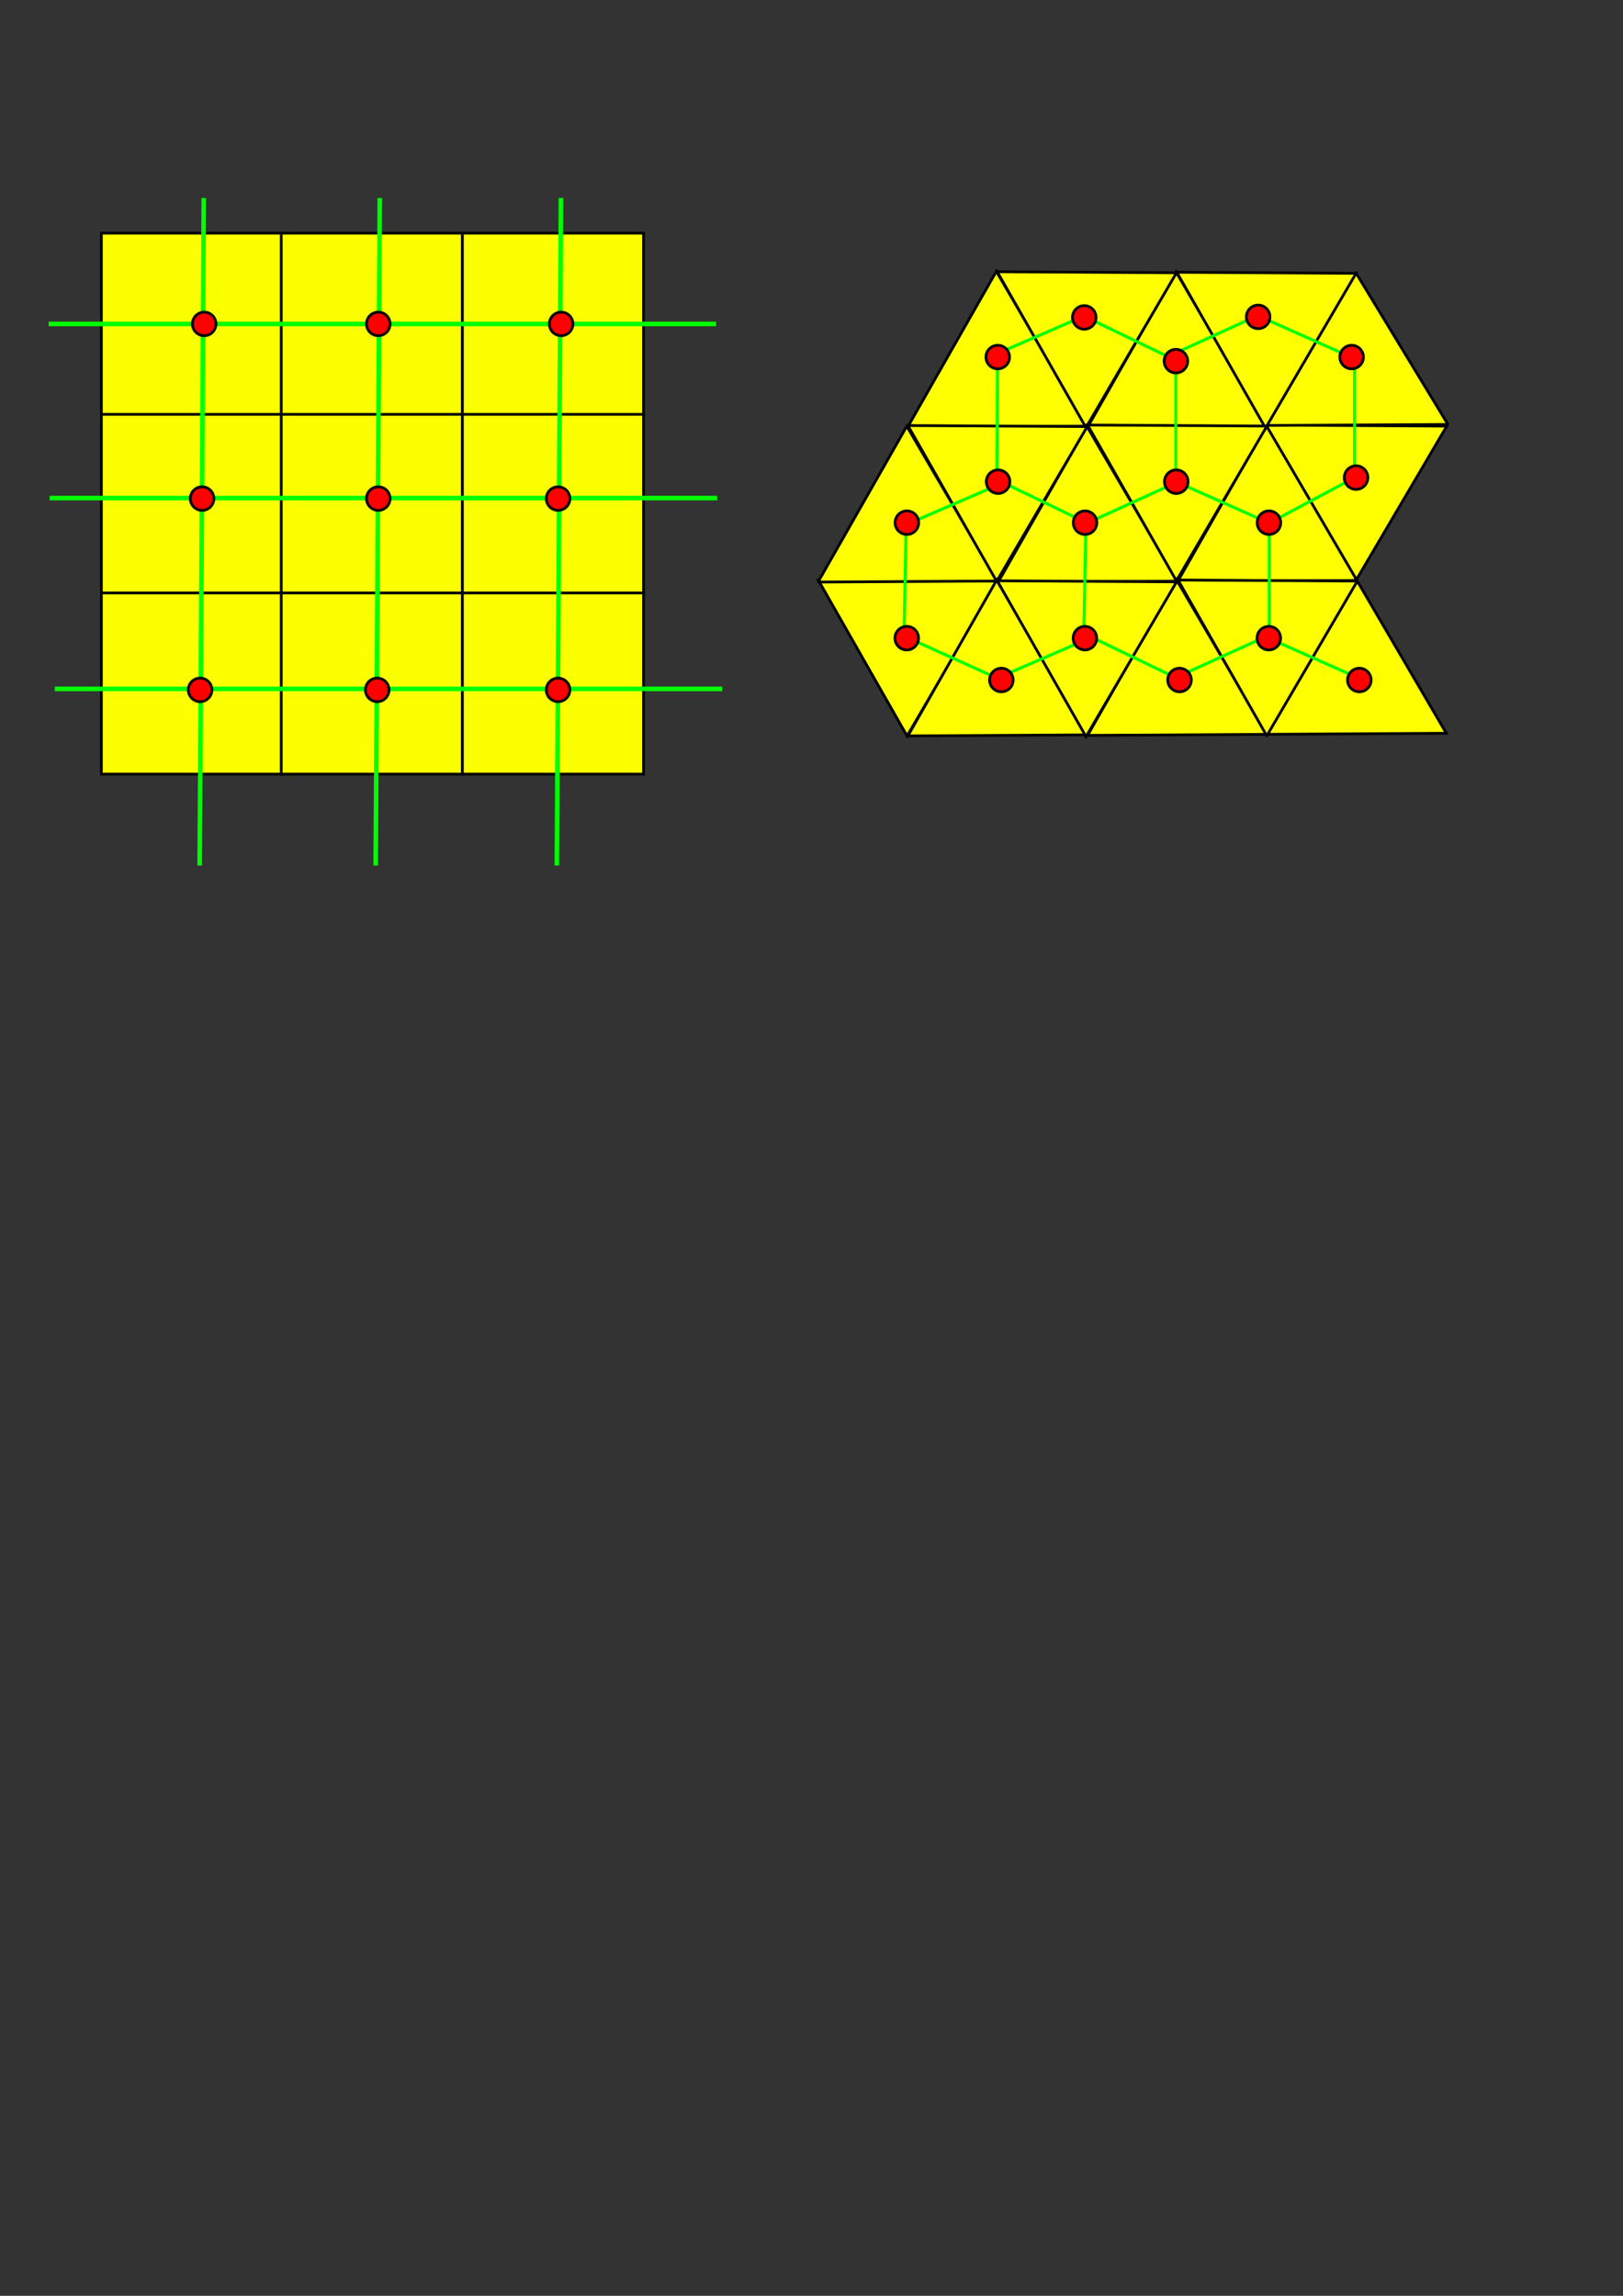 <?xml version="1.0" encoding="UTF-8" standalone="no"?>
<!-- Created with Inkscape (http://www.inkscape.org/) -->
<svg
   xmlns:dc="http://purl.org/dc/elements/1.1/"
   xmlns:cc="http://web.resource.org/cc/"
   xmlns:rdf="http://www.w3.org/1999/02/22-rdf-syntax-ns#"
   xmlns:svg="http://www.w3.org/2000/svg"
   xmlns="http://www.w3.org/2000/svg"
   xmlns:sodipodi="http://sodipodi.sourceforge.net/DTD/sodipodi-0.dtd"
   xmlns:inkscape="http://www.inkscape.org/namespaces/inkscape"
   id="svg1"
   sodipodi:version="0.32"
   inkscape:version="0.44"
   width="210mm"
   height="297mm"
   sodipodi:docbase="/home/dcoeurjo/Conf/Book/Hermes_IC2/Livre/Partie1/Figures"
   sodipodi:docname="pavage_maillage.svg"
   inkscape:export-filename="/home/dcoeurjo/Cours/Master IGI 2004/Fig/pavage_maillage.png"
   inkscape:export-xdpi="400.00000"
   inkscape:export-ydpi="400.00000">
  <rect width="100%" height="100%" fill="#333333" stroke="none"/>
  <defs
     id="defs3" />
  <sodipodi:namedview
     id="base"
     pagecolor="#ffffff"
     bordercolor="#666666"
     borderopacity="1.0"
     inkscape:pageopacity="0.0"
     inkscape:pageshadow="2"
     inkscape:zoom="2.7550265"
     inkscape:cx="868.83368"
     inkscape:cy="799.34328"
     inkscape:window-width="1245"
     inkscape:window-height="1086"
     showgrid="true"
     inkscape:grid-bbox="true"
     inkscape:window-x="-4"
     inkscape:window-y="35"
     inkscape:current-layer="svg1" />
  <path
     inkscape:randomized="0"
     transform="matrix(1.025,1.422545e-2,1.430616e-2,-1.019,466.095,676.57)"
     d="M 229.07,462.684 L 141.394,461.972 L 185.849,386.399 L 229.07,462.684 z "
     inkscape:rounded="0"
     inkscape:flatsided="true"
     sodipodi:arg2="1.5789216"
     sodipodi:arg1="0.53172407"
     sodipodi:r2="25.310694"
     sodipodi:r1="50.621384"
     sodipodi:cy="437.01837"
     sodipodi:cx="185.43729"
     sodipodi:sides="3"
     id="path1610"
     style="fill:yellow;fill-opacity:1;fill-rule:evenodd;stroke:black;stroke-width:0.979pt;stroke-linecap:butt;stroke-linejoin:miter;stroke-opacity:1"
     sodipodi:type="star" />
  <path
     inkscape:randomized="0"
     transform="matrix(1,1.395942e-2,1.395942e-2,-1,252.339,743.66)"
     d="M 229.07,462.684 L 141.394,461.972 L 185.849,386.399 L 229.07,462.684 z "
     inkscape:rounded="0"
     inkscape:flatsided="true"
     sodipodi:arg2="1.5789216"
     sodipodi:arg1="0.53172407"
     sodipodi:r2="25.310694"
     sodipodi:r1="50.621384"
     sodipodi:cy="437.01837"
     sodipodi:cx="185.43729"
     sodipodi:sides="3"
     id="path1620"
     style="fill:yellow;fill-opacity:1;fill-rule:evenodd;stroke:black;stroke-width:1pt;stroke-linecap:butt;stroke-linejoin:miter;stroke-opacity:1"
     sodipodi:type="star" />
  <g
     id="g921"
     transform="translate(-74.435,36.683)"
     style="fill:#fcff00;fill-opacity:1;">
    <rect
       style="fill:#fcff00;fill-opacity:1;fill-rule:evenodd;stroke:#000000;stroke-width:1pt;stroke-linecap:butt;stroke-linejoin:miter;stroke-opacity:1;"
       id="rect917"
       width="88.583"
       height="88.583"
       x="124.016"
       y="77.328" />
    <rect
       style="fill:#fcff00;fill-opacity:1;fill-rule:evenodd;stroke:#000000;stroke-width:1pt;stroke-linecap:butt;stroke-linejoin:miter;stroke-opacity:1;"
       id="rect918"
       width="88.583"
       height="88.583"
       x="211.973"
       y="77.328" />
    <rect
       style="fill:#fcff00;fill-opacity:1;fill-rule:evenodd;stroke:#000000;stroke-width:1pt;stroke-linecap:butt;stroke-linejoin:miter;stroke-opacity:1;"
       id="rect920"
       width="88.583"
       height="88.583"
       x="300.556"
       y="77.328" />
  </g>
  <g
     id="g925"
     transform="translate(-74.435,125.266)"
     style="fill:#fcff00;fill-opacity:1;">
    <rect
       style="fill:#fcff00;fill-opacity:1;fill-rule:evenodd;stroke:#000000;stroke-width:1pt;stroke-linecap:butt;stroke-linejoin:miter;stroke-opacity:1;"
       id="rect926"
       width="88.583"
       height="88.583"
       x="124.016"
       y="77.328" />
    <rect
       style="fill:#fcff00;fill-opacity:1;fill-rule:evenodd;stroke:#000000;stroke-width:1pt;stroke-linecap:butt;stroke-linejoin:miter;stroke-opacity:1;"
       id="rect927"
       width="88.583"
       height="88.583"
       x="211.973"
       y="77.328" />
    <rect
       style="fill:#fcff00;fill-opacity:1;fill-rule:evenodd;stroke:#000000;stroke-width:1pt;stroke-linecap:butt;stroke-linejoin:miter;stroke-opacity:1;"
       id="rect928"
       width="88.583"
       height="88.583"
       x="300.556"
       y="77.328" />
  </g>
  <g
     id="g929"
     transform="translate(-74.435,212.598)"
     style="fill:#fcff00;fill-opacity:1;">
    <rect
       style="fill:#fcff00;fill-opacity:1;fill-rule:evenodd;stroke:#000000;stroke-width:1pt;stroke-linecap:butt;stroke-linejoin:miter;stroke-opacity:1;"
       id="rect930"
       width="88.583"
       height="88.583"
       x="124.016"
       y="77.328" />
    <rect
       style="fill:#fcff00;fill-opacity:1;fill-rule:evenodd;stroke:#000000;stroke-width:1pt;stroke-linecap:butt;stroke-linejoin:miter;stroke-opacity:1;"
       id="rect931"
       width="88.583"
       height="88.583"
       x="211.973"
       y="77.328" />
    <rect
       style="fill:#fcff00;fill-opacity:1;fill-rule:evenodd;stroke:#000000;stroke-width:1pt;stroke-linecap:butt;stroke-linejoin:miter;stroke-opacity:1;"
       id="rect932"
       width="88.583"
       height="88.583"
       x="300.556"
       y="77.328" />
  </g>
  <path
     style="fill:none;fill-opacity:0.75;fill-rule:evenodd;stroke:#00ff00;stroke-width:2.25;stroke-linecap:butt;stroke-linejoin:miter;stroke-miterlimit:4;stroke-opacity:1;"
     d="M 71.991,172.66 L 398.414,172.66"
     id="path1589"
     transform="translate(-47.708,70.866)" />
  <path
     style="fill:none;fill-opacity:0.75;fill-rule:evenodd;stroke:#00ff00;stroke-width:2.25;stroke-linecap:butt;stroke-linejoin:miter;stroke-miterlimit:4;stroke-opacity:1;"
     d="M 71.491,87.526 L 397.914,87.526"
     id="path1588"
     transform="translate(-47.708,70.866)" />
  <path
     style="fill:none;fill-opacity:0.75;fill-rule:evenodd;stroke:#00ff00;stroke-width:2.25;stroke-linecap:butt;stroke-linejoin:miter;stroke-miterlimit:4;stroke-opacity:1;"
     d="M 147.363,25.928 L 145.357,352.345"
     id="path1591"
     transform="translate(-47.708,70.866)" />
  <path
     style="fill:none;fill-opacity:0.75;fill-rule:evenodd;stroke:#00ff00;stroke-width:2.25;stroke-linecap:butt;stroke-linejoin:miter;stroke-miterlimit:4;stroke-opacity:1;"
     d="M 233.446,25.928 L 231.44,352.345"
     id="path1592"
     transform="translate(-47.708,70.866)" />
  <path
     style="fill:none;fill-opacity:0.75;fill-rule:evenodd;stroke:#00ff00;stroke-width:2.25;stroke-linecap:butt;stroke-linejoin:miter;stroke-miterlimit:4;stroke-opacity:1;"
     d="M 322.029,25.928 L 320.023,352.345"
     id="path1593"
     transform="translate(-47.708,70.866)" />
  <path
     sodipodi:type="arc"
     style="fill:red;fill-opacity:1;fill-rule:evenodd;stroke:black;stroke-width:1pt;stroke-linecap:butt;stroke-linejoin:miter;stroke-opacity:1"
     id="path946"
     sodipodi:cx="141.79733"
     sodipodi:cy="90.011719"
     sodipodi:rx="5.7582674"
     sodipodi:ry="5.7582674"
     d="M 147.556 90.012 A 5.758 5.758 0 1 1  136.039,90.012 A 5.758 5.758 0 1 1  147.556 90.012 z"
     transform="translate(-41.94,68.366)" />
  <path
     sodipodi:type="arc"
     style="fill:red;fill-opacity:1;fill-rule:evenodd;stroke:#000000;stroke-width:1pt;stroke-linecap:butt;stroke-linejoin:miter;stroke-opacity:1"
     id="path947"
     sodipodi:cx="141.79733"
     sodipodi:cy="90.011719"
     sodipodi:rx="5.7582674"
     sodipodi:ry="5.7582674"
     d="M 147.556 90.012 A 5.758 5.758 0 1 0 136.039,90.012 A 5.758 5.758 0 1 0 147.556 90.012 z"
     transform="translate(43.194,68.366)" />
  <path
     sodipodi:type="arc"
     style="fill:red;fill-opacity:1;fill-rule:evenodd;stroke:black;stroke-width:1pt;stroke-linecap:butt;stroke-linejoin:miter;stroke-opacity:1"
     id="path948"
     sodipodi:cx="141.79733"
     sodipodi:cy="90.011719"
     sodipodi:rx="5.7582674"
     sodipodi:ry="5.7582674"
     d="M 147.556 90.012 A 5.758 5.758 0 1 1  136.039,90.012 A 5.758 5.758 0 1 1  147.556 90.012 z"
     transform="translate(132.613,68.366)" />
  <path
     sodipodi:type="arc"
     style="fill:red;fill-opacity:1;fill-rule:evenodd;stroke:black;stroke-width:1pt;stroke-linecap:butt;stroke-linejoin:miter;stroke-opacity:1"
     id="path949"
     sodipodi:cx="141.79733"
     sodipodi:cy="90.011719"
     sodipodi:rx="5.7582674"
     sodipodi:ry="5.7582674"
     d="M 147.556 90.012 A 5.758 5.758 0 1 1  136.039,90.012 A 5.758 5.758 0 1 1  147.556 90.012 z"
     transform="translate(-42.967,153.773)" />
  <path
     sodipodi:type="arc"
     style="fill:red;fill-opacity:1;fill-rule:evenodd;stroke:#000000;stroke-width:1pt;stroke-linecap:butt;stroke-linejoin:miter;stroke-opacity:1"
     id="path950"
     sodipodi:cx="141.79733"
     sodipodi:cy="90.011719"
     sodipodi:rx="5.7582674"
     sodipodi:ry="5.7582674"
     d="M 147.556 90.012 A 5.758 5.758 0 1 0 136.039,90.012 A 5.758 5.758 0 1 0 147.556 90.012 z"
     transform="translate(43.194,153.773)" />
  <path
     sodipodi:type="arc"
     style="fill:red;fill-opacity:1;fill-rule:evenodd;stroke:black;stroke-width:1pt;stroke-linecap:butt;stroke-linejoin:miter;stroke-opacity:1"
     id="path951"
     sodipodi:cx="141.79733"
     sodipodi:cy="90.011719"
     sodipodi:rx="5.7582674"
     sodipodi:ry="5.7582674"
     d="M 147.556 90.012 A 5.758 5.758 0 1 1  136.039,90.012 A 5.758 5.758 0 1 1  147.556 90.012 z"
     transform="translate(131.127,153.773)" />
  <path
     style="fill:none;fill-opacity:0.75;fill-rule:evenodd;stroke:#00ff00;stroke-width:2.25;stroke-linecap:butt;stroke-linejoin:miter;stroke-miterlimit:4;stroke-opacity:1;"
     d="M 74.491,265.968 L 400.914,265.968"
     id="path1590"
     transform="translate(-47.708,70.866)" />
  <path
     sodipodi:type="arc"
     style="fill:red;fill-opacity:1;fill-rule:evenodd;stroke:black;stroke-width:1pt;stroke-linecap:butt;stroke-linejoin:miter;stroke-opacity:1"
     id="path952"
     sodipodi:cx="141.79733"
     sodipodi:cy="90.011719"
     sodipodi:rx="5.7582674"
     sodipodi:ry="5.7582674"
     d="M 147.556 90.012 A 5.758 5.758 0 1 1  136.039,90.012 A 5.758 5.758 0 1 1  147.556 90.012 z"
     transform="translate(-43.94,247.306)" />
  <path
     sodipodi:type="arc"
     style="fill:red;fill-opacity:1;fill-rule:evenodd;stroke:black;stroke-width:1pt;stroke-linecap:butt;stroke-linejoin:miter;stroke-opacity:1"
     id="path953"
     sodipodi:cx="141.79733"
     sodipodi:cy="90.011719"
     sodipodi:rx="5.7582674"
     sodipodi:ry="5.7582674"
     d="M 147.556 90.012 A 5.758 5.758 0 1 1  136.039,90.012 A 5.758 5.758 0 1 1  147.556 90.012 z"
     transform="translate(42.681,247.306)" />
  <path
     sodipodi:type="arc"
     style="fill:red;fill-opacity:1;fill-rule:evenodd;stroke:black;stroke-width:1pt;stroke-linecap:butt;stroke-linejoin:miter;stroke-opacity:1"
     id="path954"
     sodipodi:cx="141.79733"
     sodipodi:cy="90.011719"
     sodipodi:rx="5.7582674"
     sodipodi:ry="5.7582674"
     d="M 147.556 90.012 A 5.758 5.758 0 1 1  136.039,90.012 A 5.758 5.758 0 1 1  147.556 90.012 z"
     transform="translate(131.127,247.306)" />
  <path
     inkscape:randomized="0"
     transform="matrix(1,-1.395942e-2,1.395942e-2,1,295.993,-251.11)"
     d="M 229.07,462.684 L 141.394,461.972 L 185.849,386.399 L 229.07,462.684 z "
     inkscape:rounded="0"
     inkscape:flatsided="true"
     sodipodi:arg2="1.5789216"
     sodipodi:arg1="0.53172407"
     sodipodi:r2="25.310694"
     sodipodi:r1="50.621384"
     sodipodi:cy="437.01837"
     sodipodi:cx="185.43729"
     sodipodi:sides="3"
     id="path1598"
     style="fill:yellow;fill-opacity:1;fill-rule:evenodd;stroke:black;stroke-width:1pt;stroke-linecap:butt;stroke-linejoin:miter;stroke-opacity:1"
     sodipodi:type="star" />
  <path
     inkscape:randomized="0"
     transform="matrix(1,-1.395942e-2,1.395942e-2,1,383.879,-250.853)"
     d="M 229.07,462.684 L 141.394,461.972 L 185.849,386.399 L 229.07,462.684 z "
     inkscape:rounded="0"
     inkscape:flatsided="true"
     sodipodi:arg2="1.5789216"
     sodipodi:arg1="0.53172407"
     sodipodi:r2="25.310694"
     sodipodi:r1="50.621384"
     sodipodi:cy="437.01837"
     sodipodi:cx="185.43729"
     sodipodi:sides="3"
     id="path1600"
     style="fill:yellow;fill-opacity:1;fill-rule:evenodd;stroke:black;stroke-width:1pt;stroke-linecap:butt;stroke-linejoin:miter;stroke-opacity:1"
     sodipodi:type="star" />
  <path
     inkscape:randomized="0"
     transform="matrix(1.021,-1.373505e-2,1.424837e-2,0.984,467.613,-244.611)"
     d="M 229.07,462.684 L 141.394,461.972 L 185.849,386.399 L 229.07,462.684 z "
     inkscape:rounded="0"
     inkscape:flatsided="true"
     sodipodi:arg2="1.5789216"
     sodipodi:arg1="0.53172407"
     sodipodi:r2="25.310694"
     sodipodi:r1="50.621384"
     sodipodi:cy="437.01837"
     sodipodi:cx="185.43729"
     sodipodi:sides="3"
     id="path1601"
     style="fill:yellow;fill-opacity:1;fill-rule:evenodd;stroke:black;stroke-width:0.998pt;stroke-linecap:butt;stroke-linejoin:bevel;stroke-opacity:1"
     sodipodi:type="star" />
  <path
     inkscape:randomized="0"
     transform="matrix(1,1.395942e-2,1.395942e-2,-1,339.818,592.867)"
     d="M 229.07,462.684 L 141.394,461.972 L 185.849,386.399 L 229.07,462.684 z "
     inkscape:rounded="0"
     inkscape:flatsided="true"
     sodipodi:arg2="1.5789216"
     sodipodi:arg1="0.53172407"
     sodipodi:r2="25.310694"
     sodipodi:r1="50.621384"
     sodipodi:cy="437.01837"
     sodipodi:cx="185.43729"
     sodipodi:sides="3"
     id="path1602"
     style="fill:yellow;fill-opacity:1;fill-rule:evenodd;stroke:black;stroke-width:1pt;stroke-linecap:butt;stroke-linejoin:miter;stroke-opacity:1"
     sodipodi:type="star" />
  <path
     inkscape:randomized="0"
     transform="matrix(1,1.395942e-2,1.395942e-2,-1,427.639,593.124)"
     d="M 229.07,462.684 L 141.394,461.972 L 185.849,386.399 L 229.07,462.684 z "
     inkscape:rounded="0"
     inkscape:flatsided="true"
     sodipodi:arg2="1.5789216"
     sodipodi:arg1="0.53172407"
     sodipodi:r2="25.310694"
     sodipodi:r1="50.621384"
     sodipodi:cy="437.01837"
     sodipodi:cx="185.43729"
     sodipodi:sides="3"
     id="path1603"
     style="fill:yellow;fill-opacity:1;fill-rule:evenodd;stroke:black;stroke-width:1pt;stroke-linecap:butt;stroke-linejoin:miter;stroke-opacity:1"
     sodipodi:type="star" />
  <path
     inkscape:randomized="0"
     transform="matrix(1,-1.395942e-2,1.395942e-2,1,252.203,-175.402)"
     d="M 229.07,462.684 L 141.394,461.972 L 185.849,386.399 L 229.07,462.684 z "
     inkscape:rounded="0"
     inkscape:flatsided="true"
     sodipodi:arg2="1.5789216"
     sodipodi:arg1="0.53172407"
     sodipodi:r2="25.310694"
     sodipodi:r1="50.621384"
     sodipodi:cy="437.01837"
     sodipodi:cx="185.43729"
     sodipodi:sides="3"
     id="path1605"
     style="fill:yellow;fill-opacity:1;fill-rule:evenodd;stroke:black;stroke-width:1pt;stroke-linecap:butt;stroke-linejoin:bevel;stroke-opacity:1"
     sodipodi:type="star" />
  <path
     inkscape:randomized="0"
     transform="matrix(1,-1.395942e-2,1.395942e-2,1,340.282,-175.338)"
     d="M 229.07,462.684 L 141.394,461.972 L 185.849,386.399 L 229.07,462.684 z "
     inkscape:rounded="0"
     inkscape:flatsided="true"
     sodipodi:arg2="1.5789216"
     sodipodi:arg1="0.53172407"
     sodipodi:r2="25.310694"
     sodipodi:r1="50.621384"
     sodipodi:cy="437.01837"
     sodipodi:cx="185.43729"
     sodipodi:sides="3"
     id="path1606"
     style="fill:yellow;fill-opacity:1;fill-rule:evenodd;stroke:black;stroke-width:1pt;stroke-linecap:butt;stroke-linejoin:miter;stroke-opacity:1"
     sodipodi:type="star" />
  <path
     inkscape:randomized="0"
     transform="matrix(1,-1.395942e-2,1.395942e-2,1,428.07,-175.659)"
     d="M 229.07,462.684 L 141.394,461.972 L 185.849,386.399 L 229.07,462.684 z "
     inkscape:rounded="0"
     inkscape:flatsided="true"
     sodipodi:arg2="1.5789216"
     sodipodi:arg1="0.53172407"
     sodipodi:r2="25.310694"
     sodipodi:r1="50.621384"
     sodipodi:cy="437.01837"
     sodipodi:cx="185.43729"
     sodipodi:sides="3"
     id="path1607"
     style="fill:yellow;fill-opacity:1;fill-rule:evenodd;stroke:black;stroke-width:1pt;stroke-linecap:butt;stroke-linejoin:bevel;stroke-opacity:1"
     sodipodi:type="star" />
  <path
     inkscape:randomized="0"
     transform="matrix(1,1.395942e-2,1.395942e-2,-1,296.156,668.062)"
     d="M 229.07,462.684 L 141.394,461.972 L 185.849,386.399 L 229.07,462.684 z "
     inkscape:rounded="0"
     inkscape:flatsided="true"
     sodipodi:arg2="1.5789216"
     sodipodi:arg1="0.53172407"
     sodipodi:r2="25.310694"
     sodipodi:r1="50.621384"
     sodipodi:cy="437.01837"
     sodipodi:cx="185.43729"
     sodipodi:sides="3"
     id="path1608"
     style="fill:yellow;fill-opacity:1;fill-rule:evenodd;stroke:black;stroke-width:1pt;stroke-linecap:butt;stroke-linejoin:miter;stroke-opacity:1"
     sodipodi:type="star" />
  <path
     inkscape:randomized="0"
     transform="matrix(1,1.395942e-2,1.395942e-2,-1,384.042,667.805)"
     d="M 229.07,462.684 L 141.394,461.972 L 185.849,386.399 L 229.07,462.684 z "
     inkscape:rounded="0"
     inkscape:flatsided="true"
     sodipodi:arg2="1.5789216"
     sodipodi:arg1="0.53172407"
     sodipodi:r2="25.310694"
     sodipodi:r1="50.621384"
     sodipodi:cy="437.01837"
     sodipodi:cx="185.43729"
     sodipodi:sides="3"
     id="path1609"
     style="fill:yellow;fill-opacity:1;fill-rule:evenodd;stroke:black;stroke-width:1pt;stroke-linecap:butt;stroke-linejoin:miter;stroke-opacity:1"
     sodipodi:type="star" />
  <path
     inkscape:randomized="0"
     transform="matrix(1,-1.395942e-2,1.395942e-2,1,296.15,-100.188)"
     d="M 229.07,462.684 L 141.394,461.972 L 185.849,386.399 L 229.07,462.684 z "
     inkscape:rounded="0"
     inkscape:flatsided="true"
     sodipodi:arg2="1.5789216"
     sodipodi:arg1="0.53172407"
     sodipodi:r2="25.310694"
     sodipodi:r1="50.621384"
     sodipodi:cy="437.01837"
     sodipodi:cx="185.43729"
     sodipodi:sides="3"
     id="path1611"
     style="fill:yellow;fill-opacity:1;fill-rule:evenodd;stroke:black;stroke-width:1pt;stroke-linecap:butt;stroke-linejoin:miter;stroke-opacity:1"
     sodipodi:type="star" />
  <path
     inkscape:randomized="0"
     transform="matrix(1,-1.395942e-2,1.395942e-2,1,384.035,-100.444)"
     d="M 229.07,462.684 L 141.394,461.972 L 185.849,386.399 L 229.07,462.684 z "
     inkscape:rounded="0"
     inkscape:flatsided="true"
     sodipodi:arg2="1.5789216"
     sodipodi:arg1="0.53172407"
     sodipodi:r2="25.310694"
     sodipodi:r1="50.621384"
     sodipodi:cy="437.01837"
     sodipodi:cx="185.43729"
     sodipodi:sides="3"
     id="path1612"
     style="fill:yellow;fill-opacity:1;fill-rule:evenodd;stroke:black;stroke-width:1pt;stroke-linecap:butt;stroke-linejoin:miter;stroke-opacity:1"
     sodipodi:type="star" />
  <path
     inkscape:randomized="0"
     transform="matrix(1,-1.395942e-2,1.395942e-2,1,471.76,-100.958)"
     d="M 229.07,462.684 L 141.394,461.972 L 185.849,386.399 L 229.07,462.684 z "
     inkscape:rounded="0"
     inkscape:flatsided="true"
     sodipodi:arg2="1.5789216"
     sodipodi:arg1="0.53172407"
     sodipodi:r2="25.310694"
     sodipodi:r1="50.621384"
     sodipodi:cy="437.01837"
     sodipodi:cx="185.43729"
     sodipodi:sides="3"
     id="path1613"
     style="fill:yellow;fill-opacity:1;fill-rule:evenodd;stroke:black;stroke-width:1pt;stroke-linecap:butt;stroke-linejoin:miter;stroke-opacity:1"
     sodipodi:type="star" />
  <path
     inkscape:randomized="0"
     transform="matrix(1,1.395942e-2,1.395942e-2,-1,339.846,743.981)"
     d="M 229.07,462.684 L 141.394,461.972 L 185.849,386.399 L 229.07,462.684 z "
     inkscape:rounded="0"
     inkscape:flatsided="true"
     sodipodi:arg2="1.5789216"
     sodipodi:arg1="0.53172407"
     sodipodi:r2="25.310694"
     sodipodi:r1="50.621384"
     sodipodi:cy="437.01837"
     sodipodi:cx="185.43729"
     sodipodi:sides="3"
     id="path1614"
     style="fill:yellow;fill-opacity:1;fill-rule:evenodd;stroke:black;stroke-width:1pt;stroke-linecap:butt;stroke-linejoin:miter;stroke-opacity:1"
     sodipodi:type="star" />
  <path
     inkscape:randomized="0"
     transform="matrix(1,1.395942e-2,1.395942e-2,-1,428.245,743.596)"
     d="M 229.07,462.684 L 141.394,461.972 L 185.849,386.399 L 229.07,462.684 z "
     inkscape:rounded="0"
     inkscape:flatsided="true"
     sodipodi:arg2="1.5789216"
     sodipodi:arg1="0.53172407"
     sodipodi:r2="25.310694"
     sodipodi:r1="50.621384"
     sodipodi:cy="437.01837"
     sodipodi:cx="185.43729"
     sodipodi:sides="3"
     id="path1615"
     style="fill:yellow;fill-opacity:1;fill-rule:evenodd;stroke:black;stroke-width:1pt;stroke-linecap:butt;stroke-linejoin:round;stroke-opacity:1"
     sodipodi:type="star" />
  <path
     style="opacity:0.987;fill:none;fill-opacity:1;fill-rule:evenodd;stroke:lime;stroke-width:1.48;stroke-linecap:butt;stroke-linejoin:round;stroke-miterlimit:10.433;stroke-dasharray:none;stroke-dashoffset:10.295;stroke-opacity:1"
     d="M 442.464,311.171 L 489.288,332.362"
     id="path2913" />
  <path
     style="opacity:0.987;fill:none;fill-opacity:1;fill-rule:evenodd;stroke:lime;stroke-width:1.48;stroke-linecap:butt;stroke-linejoin:round;stroke-miterlimit:10.433;stroke-dasharray:none;stroke-dashoffset:10.295;stroke-opacity:1"
     d="M 443.19,253.459 L 442.101,310.809"
     id="path2915" />
  <path
     style="opacity:0.987;fill:none;fill-opacity:1;fill-rule:evenodd;stroke:lime;stroke-width:1.48;stroke-linecap:butt;stroke-linejoin:round;stroke-miterlimit:10.433;stroke-dasharray:none;stroke-dashoffset:10.295;stroke-opacity:1"
     d="M 484.319,174.326 L 530,154.563 L 571.07,174.326 L 615,154.307 L 660,174.326 L 660.429,174.149 L 660.429,174.149"
     id="path2907" />
  <path
     style="opacity:0.987;fill:none;fill-opacity:1;fill-rule:evenodd;stroke:lime;stroke-width:1.48;stroke-linecap:butt;stroke-linejoin:round;stroke-miterlimit:10.433;stroke-dasharray:none;stroke-dashoffset:10.295;stroke-opacity:1"
     d="M 487.473,235.31 L 487.836,173.242"
     id="path2919" />
  <path
     sodipodi:type="arc"
     style="fill:red;fill-opacity:1;fill-rule:evenodd;stroke:black;stroke-width:1pt;stroke-linecap:butt;stroke-linejoin:miter;stroke-opacity:1"
     id="path1622"
     sodipodi:cx="141.79733"
     sodipodi:cy="90.011719"
     sodipodi:rx="5.7582674"
     sodipodi:ry="5.7582674"
     d="M 147.556 90.012 A 5.758 5.758 0 1 1  136.039,90.012 A 5.758 5.758 0 1 1  147.556 90.012 z"
     transform="translate(346.13,84.571)" />
  <path
     style="opacity:0.987;fill:none;fill-opacity:1;fill-rule:evenodd;stroke:lime;stroke-width:1.48;stroke-linecap:butt;stroke-linejoin:round;stroke-miterlimit:10.433;stroke-dasharray:none;stroke-dashoffset:10.295;stroke-opacity:1"
     d="M 575,177.362 L 575,236.399"
     id="path2921" />
  <path
     sodipodi:type="arc"
     style="fill:red;fill-opacity:1;fill-rule:evenodd;stroke:black;stroke-width:1pt;stroke-linecap:butt;stroke-linejoin:miter;stroke-opacity:1"
     id="path1623"
     sodipodi:cx="141.79733"
     sodipodi:cy="90.011719"
     sodipodi:rx="5.7582674"
     sodipodi:ry="5.7582674"
     d="M 147.556 90.012 A 5.758 5.758 0 1 1  136.039,90.012 A 5.758 5.758 0 1 1  147.556 90.012 z"
     transform="translate(433.265,86.571)" />
  <path
     style="opacity:0.987;fill:none;fill-opacity:1;fill-rule:evenodd;stroke:lime;stroke-width:1.48;stroke-linecap:butt;stroke-linejoin:round;stroke-miterlimit:10.433;stroke-dasharray:none;stroke-dashoffset:10.295;stroke-opacity:1"
     d="M 662.426,233.495 L 662.426,173.242"
     id="path2925" />
  <path
     sodipodi:type="arc"
     style="fill:red;fill-opacity:1;fill-rule:evenodd;stroke:black;stroke-width:1pt;stroke-linecap:butt;stroke-linejoin:miter;stroke-opacity:1"
     id="path1624"
     sodipodi:cx="141.79733"
     sodipodi:cy="90.011719"
     sodipodi:rx="5.7582674"
     sodipodi:ry="5.7582674"
     d="M 147.556 90.012 A 5.758 5.758 0 1 1  136.039,90.012 A 5.758 5.758 0 1 1  147.556 90.012 z"
     transform="translate(519.197,84.571)" />
  <path
     transform="translate(388.45,65.191)"
     d="M 147.556 90.012 A 5.758 5.758 0 1 1  136.039,90.012 A 5.758 5.758 0 1 1  147.556 90.012 z"
     sodipodi:ry="5.7582674"
     sodipodi:rx="5.7582674"
     sodipodi:cy="90.011719"
     sodipodi:cx="141.79733"
     id="path1627"
     style="fill:red;fill-opacity:1;fill-rule:evenodd;stroke:black;stroke-width:1pt;stroke-linecap:butt;stroke-linejoin:miter;stroke-opacity:1"
     sodipodi:type="arc" />
  <path
     transform="translate(473.481,64.924)"
     d="M 147.556 90.012 A 5.758 5.758 0 1 1  136.039,90.012 A 5.758 5.758 0 1 1  147.556 90.012 z"
     sodipodi:ry="5.7582674"
     sodipodi:rx="5.7582674"
     sodipodi:cy="90.011719"
     sodipodi:cx="141.79733"
     id="path1628"
     style="fill:red;fill-opacity:1;fill-rule:evenodd;stroke:black;stroke-width:1pt;stroke-linecap:butt;stroke-linejoin:miter;stroke-opacity:1"
     sodipodi:type="arc" />
  <path
     style="opacity:0.987;fill:none;fill-opacity:1;fill-rule:evenodd;stroke:lime;stroke-width:1.48;stroke-linecap:butt;stroke-linejoin:round;stroke-miterlimit:10.433;stroke-dasharray:none;stroke-dashoffset:10.295;stroke-opacity:1"
     d="M 620.684,253.459 L 620.684,311.171"
     id="path2927" />
  <path
     style="opacity:0.987;fill:none;fill-opacity:1;fill-rule:evenodd;stroke:lime;stroke-width:1.48;stroke-linecap:butt;stroke-linejoin:round;stroke-miterlimit:10.433;stroke-dasharray:none;stroke-dashoffset:10.295;stroke-opacity:1"
     d="M 531.029,255.274 L 530,311.897"
     id="path2917" />
  <path
     style="opacity:0.987;fill:none;fill-opacity:1;fill-rule:evenodd;stroke:lime;stroke-width:1.48;stroke-linecap:butt;stroke-linejoin:round;stroke-miterlimit:10.433;stroke-dasharray:none;stroke-dashoffset:10.295;stroke-opacity:1"
     d="M 444.888,255.76 L 490.57,235.998 L 531.64,255.76 L 575.57,235.741 L 620.57,255.76 L 620.999,255.583 L 620.999,255.583 L 663.152,233.132"
     id="path2909" />
  <path
     sodipodi:type="arc"
     style="fill:red;fill-opacity:1;fill-rule:evenodd;stroke:black;stroke-width:1pt;stroke-linecap:butt;stroke-linejoin:miter;stroke-opacity:1"
     id="path1632"
     sodipodi:cx="141.79733"
     sodipodi:cy="90.011719"
     sodipodi:rx="5.7582674"
     sodipodi:ry="5.7582674"
     d="M 147.556 90.012 A 5.758 5.758 0 1 1  136.039,90.012 A 5.758 5.758 0 1 1  147.556 90.012 z"
     transform="translate(521.365,143.507)" />
  <path
     sodipodi:type="arc"
     style="fill:red;fill-opacity:1;fill-rule:evenodd;stroke:black;stroke-width:1pt;stroke-linecap:butt;stroke-linejoin:miter;stroke-opacity:1"
     id="path1634"
     sodipodi:cx="141.79733"
     sodipodi:cy="90.011719"
     sodipodi:rx="5.7582674"
     sodipodi:ry="5.7582674"
     d="M 147.556 90.012 A 5.758 5.758 0 1 1  136.039,90.012 A 5.758 5.758 0 1 1  147.556 90.012 z"
     transform="translate(301.695,165.548)" />
  <path
     sodipodi:type="arc"
     style="fill:red;fill-opacity:1;fill-rule:evenodd;stroke:black;stroke-width:1pt;stroke-linecap:butt;stroke-linejoin:miter;stroke-opacity:1"
     id="path1635"
     sodipodi:cx="141.79733"
     sodipodi:cy="90.011719"
     sodipodi:rx="5.7582674"
     sodipodi:ry="5.7582674"
     d="M 147.556 90.012 A 5.758 5.758 0 1 1  136.039,90.012 A 5.758 5.758 0 1 1  147.556 90.012 z"
     transform="translate(388.83,165.548)" />
  <path
     sodipodi:type="arc"
     style="fill:red;fill-opacity:1;fill-rule:evenodd;stroke:black;stroke-width:1pt;stroke-linecap:butt;stroke-linejoin:miter;stroke-opacity:1"
     id="path1636"
     sodipodi:cx="141.79733"
     sodipodi:cy="90.011719"
     sodipodi:rx="5.7582674"
     sodipodi:ry="5.7582674"
     d="M 147.556 90.012 A 5.758 5.758 0 1 1  136.039,90.012 A 5.758 5.758 0 1 1  147.556 90.012 z"
     transform="translate(478.762,165.548)" />
  <path
     sodipodi:type="arc"
     style="fill:red;fill-opacity:1;fill-rule:evenodd;stroke:black;stroke-width:1pt;stroke-linecap:butt;stroke-linejoin:miter;stroke-opacity:1"
     id="path1638"
     sodipodi:cx="141.79733"
     sodipodi:cy="90.011719"
     sodipodi:rx="5.7582674"
     sodipodi:ry="5.7582674"
     d="M 147.556 90.012 A 5.758 5.758 0 1 1  136.039,90.012 A 5.758 5.758 0 1 1  147.556 90.012 z"
     transform="translate(301.629,222.013)" />
  <path
     style="opacity:0.987;fill:none;fill-opacity:1;fill-rule:evenodd;stroke:lime;stroke-width:1.48;stroke-linecap:butt;stroke-linejoin:round;stroke-miterlimit:10.433;stroke-dasharray:none;stroke-dashoffset:10.295;stroke-opacity:1"
     d="M 488.149,331.344 L 533.831,311.582 L 574.901,331.344 L 618.831,311.325 L 663.831,331.344 L 664.26,331.167 L 664.26,331.167"
     id="path2911" />
  <path
     sodipodi:type="arc"
     style="fill:red;fill-opacity:1;fill-rule:evenodd;stroke:black;stroke-width:1pt;stroke-linecap:butt;stroke-linejoin:miter;stroke-opacity:1"
     id="path1639"
     sodipodi:cx="141.79733"
     sodipodi:cy="90.011719"
     sodipodi:rx="5.7582674"
     sodipodi:ry="5.7582674"
     d="M 147.556 90.012 A 5.758 5.758 0 1 1  136.039,90.012 A 5.758 5.758 0 1 1  147.556 90.012 z"
     transform="translate(388.763,222.013)" />
  <path
     sodipodi:type="arc"
     style="fill:red;fill-opacity:1;fill-rule:evenodd;stroke:black;stroke-width:1pt;stroke-linecap:butt;stroke-linejoin:miter;stroke-opacity:1"
     id="path1640"
     sodipodi:cx="141.79733"
     sodipodi:cy="90.011719"
     sodipodi:rx="5.7582674"
     sodipodi:ry="5.7582674"
     d="M 147.556 90.012 A 5.758 5.758 0 1 1  136.039,90.012 A 5.758 5.758 0 1 1  147.556 90.012 z"
     transform="translate(478.695,222.013)" />
  <path
     sodipodi:type="arc"
     style="fill:red;fill-opacity:1;fill-rule:evenodd;stroke:black;stroke-width:1pt;stroke-linecap:butt;stroke-linejoin:miter;stroke-opacity:1"
     id="path1642"
     sodipodi:cx="141.79733"
     sodipodi:cy="90.011719"
     sodipodi:rx="5.7582674"
     sodipodi:ry="5.7582674"
     d="M 147.556 90.012 A 5.758 5.758 0 1 1  136.039,90.012 A 5.758 5.758 0 1 1  147.556 90.012 z"
     transform="translate(347.894,242.48)" />
  <path
     sodipodi:type="arc"
     style="fill:red;fill-opacity:1;fill-rule:evenodd;stroke:black;stroke-width:1pt;stroke-linecap:butt;stroke-linejoin:miter;stroke-opacity:1"
     id="path1643"
     sodipodi:cx="141.79733"
     sodipodi:cy="90.011719"
     sodipodi:rx="5.7582674"
     sodipodi:ry="5.7582674"
     d="M 147.556 90.012 A 5.758 5.758 0 1 1  136.039,90.012 A 5.758 5.758 0 1 1  147.556 90.012 z"
     transform="translate(435.029,242.48)" />
  <path
     sodipodi:type="arc"
     style="fill:red;fill-opacity:1;fill-rule:evenodd;stroke:black;stroke-width:1pt;stroke-linecap:butt;stroke-linejoin:miter;stroke-opacity:1"
     id="path1644"
     sodipodi:cx="141.79733"
     sodipodi:cy="90.011719"
     sodipodi:rx="5.7582674"
     sodipodi:ry="5.7582674"
     d="M 147.556 90.012 A 5.758 5.758 0 1 1  136.039,90.012 A 5.758 5.758 0 1 1  147.556 90.012 z"
     transform="translate(522.961,242.48)" />
  <path
     inkscape:randomized="0"
     d="M 176.042,842.745 L 132.147,842.55 L 110.368,804.438 L 132.485,766.521 L 176.38,766.716 L 198.159,804.829 L 176.042,842.745 z "
     inkscape:rounded="0"
     inkscape:flatsided="true"
     sodipodi:arg2="1.575249"
     sodipodi:arg1="1.0516502"
     sodipodi:r2="38.014809"
     sodipodi:r1="43.895718"
     sodipodi:cy="804.63318"
     sodipodi:cx="154.26349"
     sodipodi:sides="6"
     id="path1653"
     style="fill:yellow;fill-opacity:1;fill-rule:evenodd;stroke:black;stroke-width:1pt;stroke-linecap:butt;stroke-linejoin:miter;stroke-opacity:1"
     sodipodi:type="star"
     transform="translate(692.088,-594.602)" />
  <path
     inkscape:randomized="0"
     transform="translate(822.912,-594.101)"
     d="M 176.042,842.745 L 132.147,842.55 L 110.368,804.438 L 132.485,766.521 L 176.38,766.716 L 198.159,804.829 L 176.042,842.745 z "
     inkscape:rounded="0"
     inkscape:flatsided="true"
     sodipodi:arg2="1.575249"
     sodipodi:arg1="1.0516502"
     sodipodi:r2="38.014809"
     sodipodi:r1="43.895718"
     sodipodi:cy="804.63318"
     sodipodi:cx="154.26349"
     sodipodi:sides="6"
     id="path1655"
     style="fill:yellow;fill-opacity:1;fill-rule:evenodd;stroke:black;stroke-width:1pt;stroke-linecap:butt;stroke-linejoin:miter;stroke-opacity:1"
     sodipodi:type="star" />
  <path
     inkscape:randomized="0"
     transform="translate(758.276,-556.417)"
     d="M 176.042,842.745 L 132.147,842.55 L 110.368,804.438 L 132.485,766.521 L 176.38,766.716 L 198.159,804.829 L 176.042,842.745 z "
     inkscape:rounded="0"
     inkscape:flatsided="true"
     sodipodi:arg2="1.575249"
     sodipodi:arg1="1.0516502"
     sodipodi:r2="38.014809"
     sodipodi:r1="43.895718"
     sodipodi:cy="804.63318"
     sodipodi:cx="154.26349"
     sodipodi:sides="6"
     id="path1656"
     style="fill:yellow;fill-opacity:1;fill-rule:evenodd;stroke:black;stroke-width:1pt;stroke-linecap:butt;stroke-linejoin:miter;stroke-opacity:1"
     sodipodi:type="star" />
  <path
     inkscape:randomized="0"
     transform="translate(757.682,-632.492)"
     d="M 176.042,842.745 L 132.147,842.55 L 110.368,804.438 L 132.485,766.521 L 176.38,766.716 L 198.159,804.829 L 176.042,842.745 z "
     inkscape:rounded="0"
     inkscape:flatsided="true"
     sodipodi:arg2="1.575249"
     sodipodi:arg1="1.0516502"
     sodipodi:r2="38.014809"
     sodipodi:r1="43.895718"
     sodipodi:cy="804.63318"
     sodipodi:cx="154.26349"
     sodipodi:sides="6"
     id="path1657"
     style="fill:yellow;fill-opacity:1;fill-rule:evenodd;stroke:black;stroke-width:1pt;stroke-linecap:butt;stroke-linejoin:miter;stroke-opacity:1"
     sodipodi:type="star" />
  <path
     inkscape:randomized="0"
     transform="translate(692.514,-520.138)"
     d="M 176.042,842.745 L 132.147,842.55 L 110.368,804.438 L 132.485,766.521 L 176.38,766.716 L 198.159,804.829 L 176.042,842.745 z "
     inkscape:rounded="0"
     inkscape:flatsided="true"
     sodipodi:arg2="1.575249"
     sodipodi:arg1="1.0516502"
     sodipodi:r2="38.014809"
     sodipodi:r1="43.895718"
     sodipodi:cy="804.63318"
     sodipodi:cx="154.26349"
     sodipodi:sides="6"
     id="path1658"
     style="fill:yellow;fill-opacity:1;fill-rule:evenodd;stroke:black;stroke-width:1pt;stroke-linecap:butt;stroke-linejoin:miter;stroke-opacity:1"
     sodipodi:type="star" />
  <path
     inkscape:randomized="0"
     transform="translate(758.702,-481.953)"
     d="M 176.042,842.745 L 132.147,842.55 L 110.368,804.438 L 132.485,766.521 L 176.38,766.716 L 198.159,804.829 L 176.042,842.745 z "
     inkscape:rounded="0"
     inkscape:flatsided="true"
     sodipodi:arg2="1.575249"
     sodipodi:arg1="1.0516502"
     sodipodi:r2="38.014809"
     sodipodi:r1="43.895718"
     sodipodi:cy="804.63318"
     sodipodi:cx="154.26349"
     sodipodi:sides="6"
     id="path1659"
     style="fill:yellow;fill-opacity:1;fill-rule:evenodd;stroke:black;stroke-width:1pt;stroke-linecap:butt;stroke-linejoin:miter;stroke-opacity:1"
     sodipodi:type="star" />
  <path
     inkscape:randomized="0"
     transform="translate(823.775,-518.138)"
     d="M 176.042,842.745 L 132.147,842.55 L 110.368,804.438 L 132.485,766.521 L 176.38,766.716 L 198.159,804.829 L 176.042,842.745 z "
     inkscape:rounded="0"
     inkscape:flatsided="true"
     sodipodi:arg2="1.575249"
     sodipodi:arg1="1.0516502"
     sodipodi:r2="38.014809"
     sodipodi:r1="43.895718"
     sodipodi:cy="804.63318"
     sodipodi:cx="154.26349"
     sodipodi:sides="6"
     id="path1660"
     style="fill:yellow;fill-opacity:1;fill-rule:evenodd;stroke:black;stroke-width:1pt;stroke-linecap:butt;stroke-linejoin:miter;stroke-opacity:1"
     sodipodi:type="star" />
  <path
     id="path1676"
     d="M 913.502,246.724 L 982.466,282.157 L 982.466,204.377 L 913.502,246.724 z "
     style="fill:none;fill-opacity:0.75;fill-rule:evenodd;stroke:lime;stroke-width:1.875;stroke-linecap:butt;stroke-linejoin:miter;stroke-miterlimit:4;stroke-opacity:1" />
  <path
     id="path1675"
     d="M 844.537,209.728 L 913.502,245.161 L 913.502,167.382 L 844.537,209.728 z "
     style="fill:none;fill-opacity:0.75;fill-rule:evenodd;stroke:lime;stroke-width:1.875;stroke-linecap:butt;stroke-linejoin:miter;stroke-miterlimit:4;stroke-opacity:1" />
  <path
     id="path1678"
     d="M 845.609,210.73 L 847.423,286.468 L 847.423,286.468 L 847.423,286.468 L 847.423,286.468"
     style="fill:none;fill-opacity:0.75;fill-rule:evenodd;stroke:lime;stroke-width:1.938;stroke-linecap:butt;stroke-linejoin:miter;stroke-miterlimit:4;stroke-opacity:1" />
  <path
     transform="translate(703.455,118.333)"
     d="M 147.556 90.012 A 5.758 5.758 0 1 1  136.039,90.012 A 5.758 5.758 0 1 1  147.556 90.012 z"
     sodipodi:ry="5.7582674"
     sodipodi:rx="5.7582674"
     sodipodi:cy="90.011719"
     sodipodi:cx="141.79733"
     id="path1663"
     style="fill:red;fill-opacity:1;fill-rule:evenodd;stroke:black;stroke-width:1pt;stroke-linecap:butt;stroke-linejoin:miter;stroke-opacity:1"
     sodipodi:type="arc" />
  <path
     id="path1679"
     d="M 913.567,167.373 L 982.122,209.111"
     style="fill:none;fill-opacity:0.75;fill-rule:evenodd;stroke:lime;stroke-width:1.913;stroke-linecap:butt;stroke-linejoin:miter;stroke-miterlimit:4;stroke-opacity:1" />
  <path
     transform="translate(771.273,77.9)"
     d="M 147.556 90.012 A 5.758 5.758 0 1 1  136.039,90.012 A 5.758 5.758 0 1 1  147.556 90.012 z"
     sodipodi:ry="5.7582674"
     sodipodi:rx="5.7582674"
     sodipodi:cy="90.011719"
     sodipodi:cx="141.79733"
     id="path1664"
     style="fill:red;fill-opacity:1;fill-rule:evenodd;stroke:black;stroke-width:1pt;stroke-linecap:butt;stroke-linejoin:miter;stroke-opacity:1"
     sodipodi:type="arc" />
  <path
     sodipodi:nodetypes="cc"
     id="path1680"
     d="M 914.253,319.878 L 982.466,282.671"
     style="fill:none;fill-opacity:0.75;fill-rule:evenodd;stroke:lime;stroke-width:1.913;stroke-linecap:butt;stroke-linejoin:miter;stroke-miterlimit:4;stroke-opacity:1" />
  <path
     transform="translate(837.639,118.6)"
     d="M 147.556 90.012 A 5.758 5.758 0 1 1  136.039,90.012 A 5.758 5.758 0 1 1  147.556 90.012 z"
     sodipodi:ry="5.7582674"
     sodipodi:rx="5.7582674"
     sodipodi:cy="90.011719"
     sodipodi:cx="141.79733"
     id="path1665"
     style="fill:red;fill-opacity:1;fill-rule:evenodd;stroke:black;stroke-width:1pt;stroke-linecap:butt;stroke-linejoin:miter;stroke-opacity:1"
     sodipodi:type="arc" />
  <path
     id="path1677"
     d="M 846.184,285.656 L 915.149,321.089 L 915.149,243.309 L 846.184,285.656 z "
     style="fill:none;fill-opacity:0.75;fill-rule:evenodd;stroke:lime;stroke-width:1.875;stroke-linecap:butt;stroke-linejoin:miter;stroke-miterlimit:4;stroke-opacity:1" />
  <path
     transform="translate(706.223,194.363)"
     d="M 147.556 90.012 A 5.758 5.758 0 1 1  136.039,90.012 A 5.758 5.758 0 1 1  147.556 90.012 z"
     sodipodi:ry="5.7582674"
     sodipodi:rx="5.7582674"
     sodipodi:cy="90.011719"
     sodipodi:cx="141.79733"
     id="path1669"
     style="fill:red;fill-opacity:1;fill-rule:evenodd;stroke:black;stroke-width:1pt;stroke-linecap:butt;stroke-linejoin:miter;stroke-opacity:1"
     sodipodi:type="arc" />
  <path
     transform="translate(772.041,153.929)"
     d="M 147.556 90.012 A 5.758 5.758 0 1 1  136.039,90.012 A 5.758 5.758 0 1 1  147.556 90.012 z"
     sodipodi:ry="5.7582674"
     sodipodi:rx="5.7582674"
     sodipodi:cy="90.011719"
     sodipodi:cx="141.79733"
     id="path1670"
     style="fill:red;fill-opacity:1;fill-rule:evenodd;stroke:black;stroke-width:1pt;stroke-linecap:butt;stroke-linejoin:miter;stroke-opacity:1"
     sodipodi:type="arc" />
  <path
     transform="translate(840.407,194.629)"
     d="M 147.556 90.012 A 5.758 5.758 0 1 1  136.039,90.012 A 5.758 5.758 0 1 1  147.556 90.012 z"
     sodipodi:ry="5.7582674"
     sodipodi:rx="5.7582674"
     sodipodi:cy="90.011719"
     sodipodi:cx="141.79733"
     id="path1671"
     style="fill:red;fill-opacity:1;fill-rule:evenodd;stroke:black;stroke-width:1pt;stroke-linecap:butt;stroke-linejoin:miter;stroke-opacity:1"
     sodipodi:type="arc" />
  <path
     transform="translate(773.773,229.899)"
     d="M 147.556 90.012 A 5.758 5.758 0 1 1  136.039,90.012 A 5.758 5.758 0 1 1  147.556 90.012 z"
     sodipodi:ry="5.7582674"
     sodipodi:rx="5.7582674"
     sodipodi:cy="90.011719"
     sodipodi:cx="141.79733"
     id="path1673"
     style="fill:red;fill-opacity:1;fill-rule:evenodd;stroke:black;stroke-width:1pt;stroke-linecap:butt;stroke-linejoin:miter;stroke-opacity:1"
     sodipodi:type="arc" />
  <path
     sodipodi:type="arc"
     style="fill:red;fill-opacity:1;fill-rule:evenodd;stroke:black;stroke-width:1pt;stroke-linecap:butt;stroke-linejoin:miter;stroke-opacity:1"
     id="path1630"
     sodipodi:cx="141.79733"
     sodipodi:cy="90.011719"
     sodipodi:rx="5.7582674"
     sodipodi:ry="5.7582674"
     d="M 147.556 90.012 A 5.758 5.758 0 1 1  136.039,90.012 A 5.758 5.758 0 1 1  147.556 90.012 z"
     transform="translate(346.298,145.507)" />
  <path
     sodipodi:type="arc"
     style="fill:red;fill-opacity:1;fill-rule:evenodd;stroke:black;stroke-width:1pt;stroke-linecap:butt;stroke-linejoin:miter;stroke-opacity:1"
     id="path1631"
     sodipodi:cx="141.79733"
     sodipodi:cy="90.011719"
     sodipodi:rx="5.7582674"
     sodipodi:ry="5.7582674"
     d="M 147.556 90.012 A 5.758 5.758 0 1 1  136.039,90.012 A 5.758 5.758 0 1 1  147.556 90.012 z"
     transform="translate(433.432,145.507)" />
</svg>
